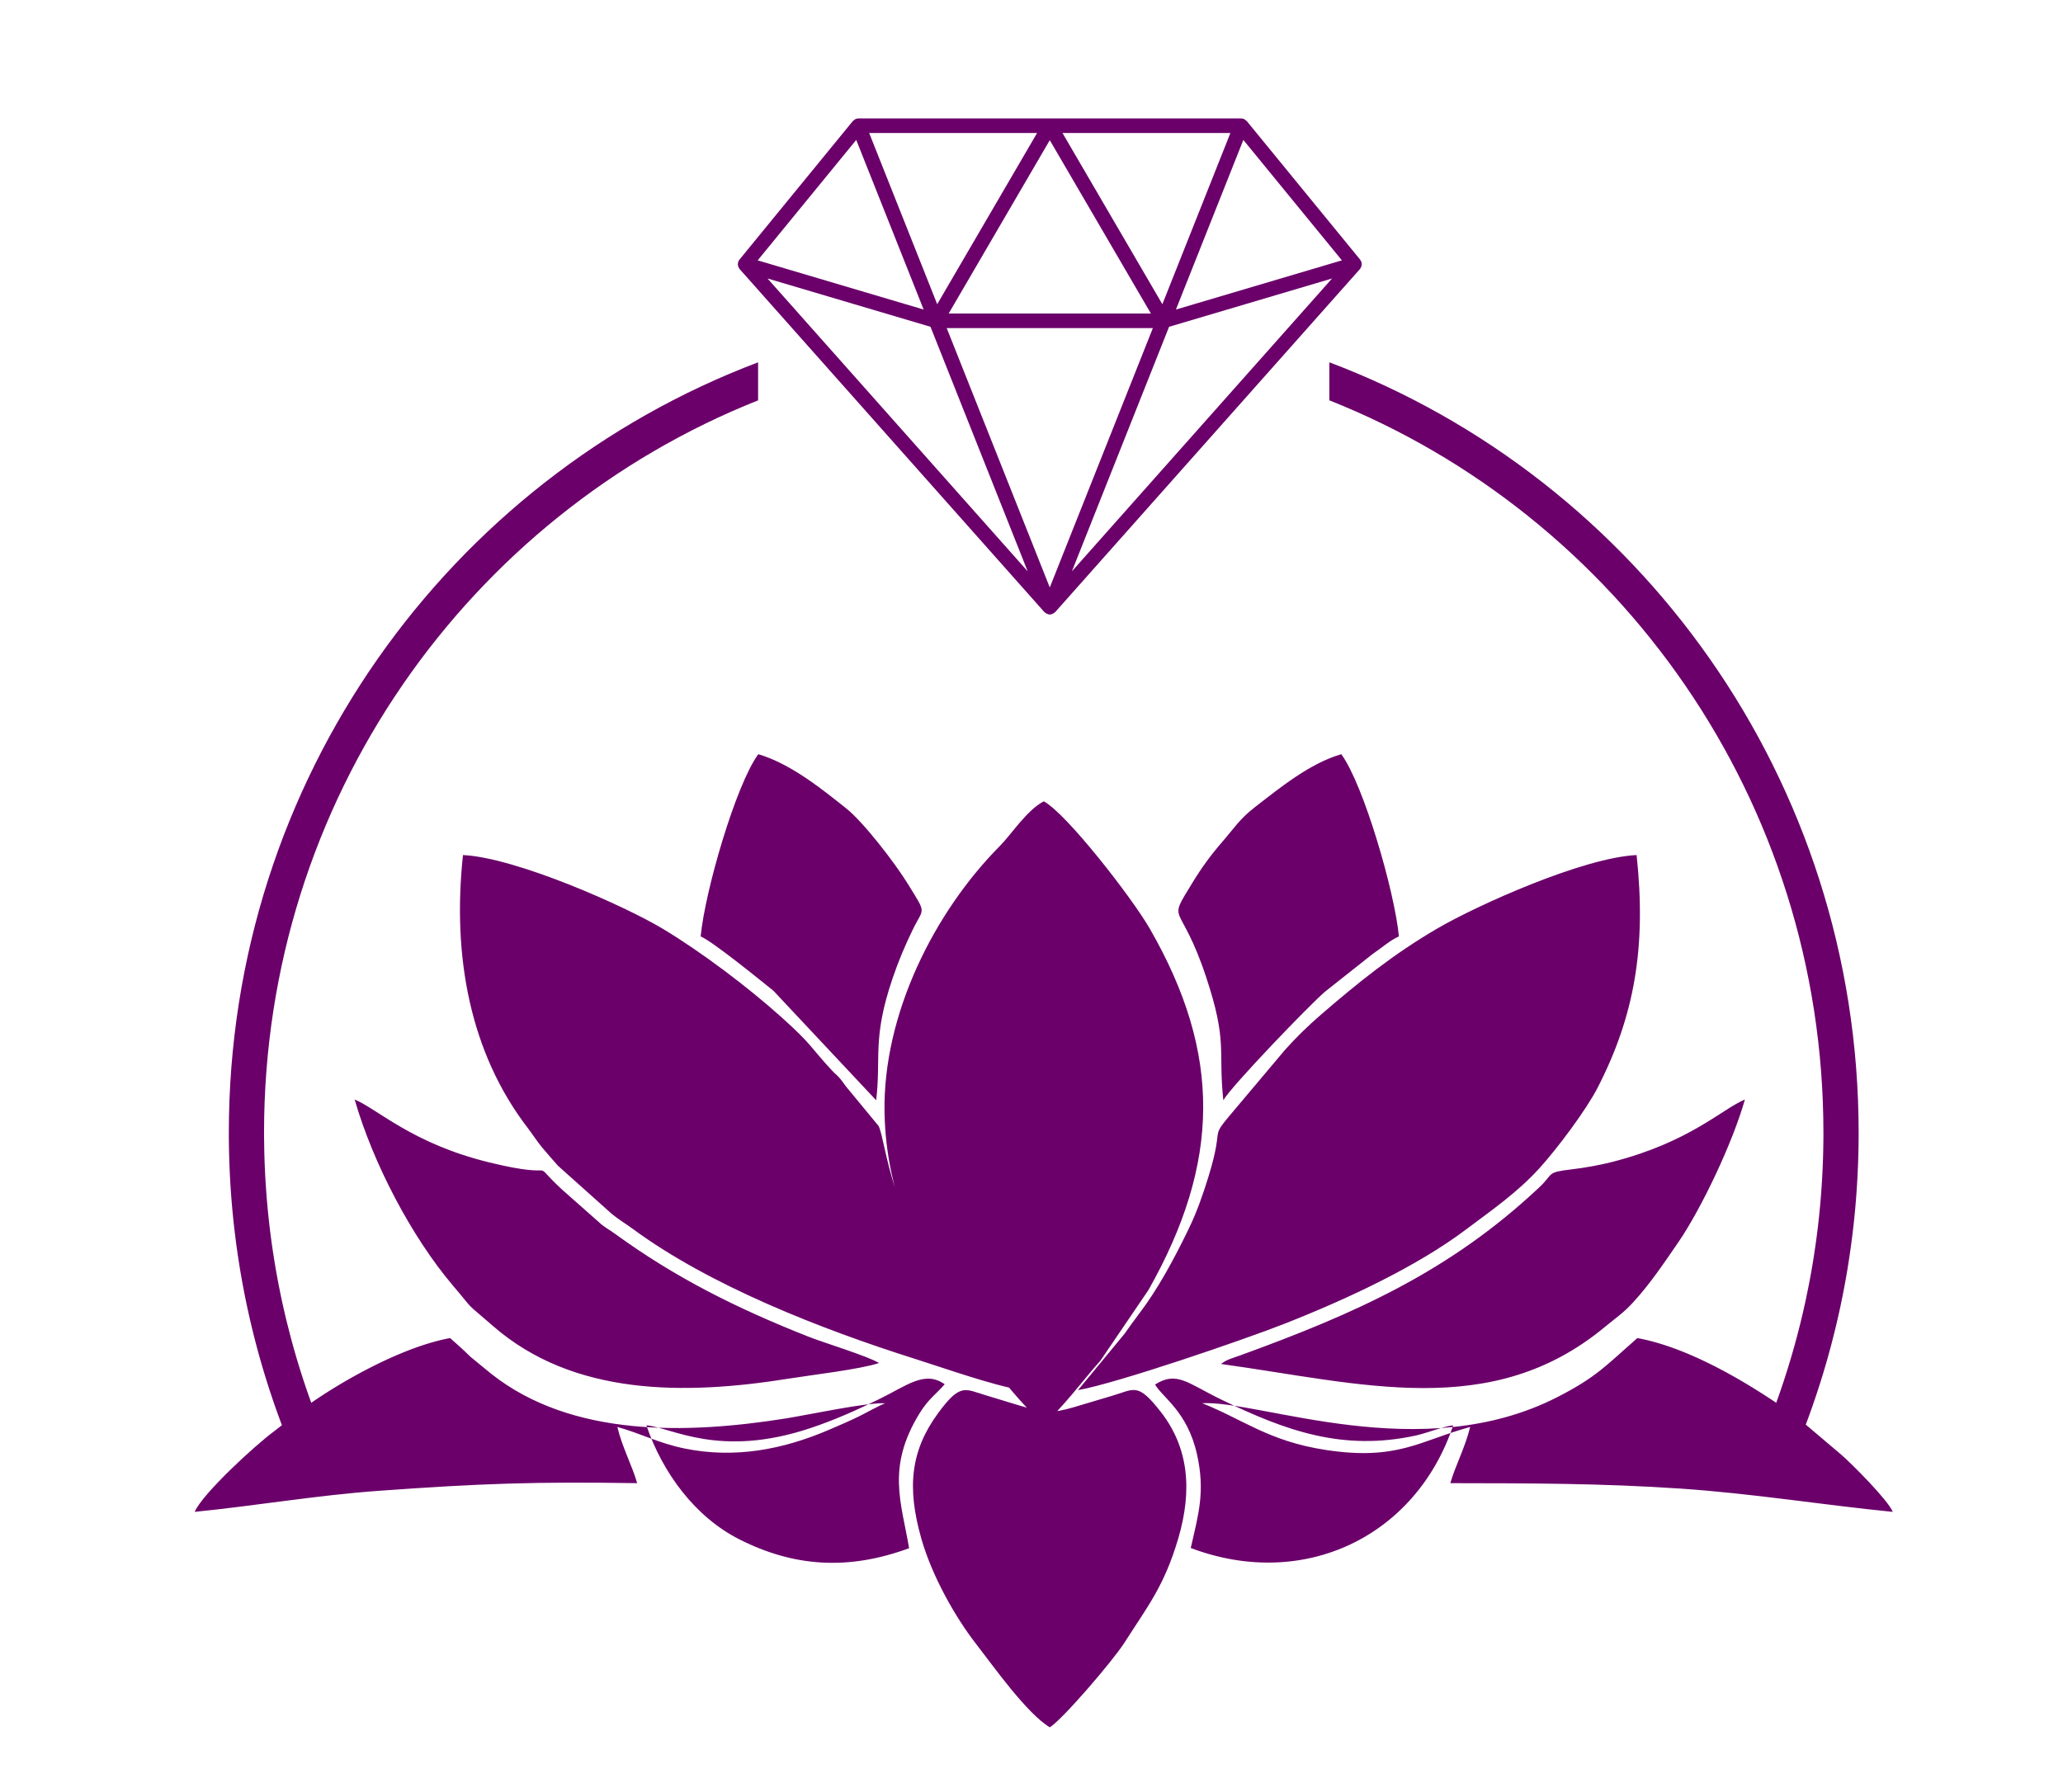 <svg xmlns:xlink="http://www.w3.org/1999/xlink" viewBox="4032 3722.827 4008 3482.645" style="max-height: 500px" version="1.1" xml:space="preserve" xmlns="http://www.w3.org/2000/svg" width="4008" height="3482.645">
 <defs>
  <style type="text/css">
   
    .fil0 {fill:#6B006A}
   
  </style>
 </defs>
 <g id="Layer_x0020_1">
  <path d="M6059.81 6489.09c34.16,-26.57 79.17,-88.19 109.84,-121.95l93.66 -137.75c139.54,-247.09 143.06,-458.21 2.18,-702.55 -34.53,-59.88 -161.91,-223.86 -205.68,-246.88 -33.32,17.52 -62.6,63.92 -85.01,86.47 -127.05,127.89 -228.17,327.33 -224.31,519.12 3.32,164.91 70.31,294.88 151.24,414.06 34.35,50.58 113.35,154.68 158.08,189.48zm1565.48 -325.82c-0.86,5.8 -1.75,11.59 -2.68,17.37l-1.46 8.94 -0.22 1.35 -1.28 7.58 -0.22 1.24 -1.15 6.58 -0.33 1.84c-1.01,5.69 -2.05,11.36 -3.12,17.03l-1.71 8.86 -0.01 0.09 -1.74 8.75c-1.15,5.7 -2.31,11.39 -3.52,17.07l-0.32 1.49 -1.69 7.82 -0.01 0.04 -1.68 7.62 -0.26 1.16 -1.99 8.75c-3.35,14.57 -6.91,29.07 -10.66,43.49l-2.28 8.64c-1.46,5.5 -2.95,10.99 -4.47,16.47l-0.46 1.65 -1.93 6.88 -0.23 0.81 -1.96 6.85 -0.5 1.71c-1.58,5.44 -3.18,10.88 -4.82,16.29l-0.23 0.78 -0.59 1.96 -2.01 6.54 -2.4 7.72 -0.55 1.75c-5.23,16.6 -10.71,33.07 -16.46,49.43l-0.05 0.14c-1.94,5.54 -3.93,11.06 -5.93,16.57l-3.04 8.3 -0.49 1.33 -2.6 6.94 67.92 57.54c20.7,17.69 91.11,88.24 101.19,111.98 -137.99,-13.63 -271.18,-35.64 -412.44,-45.2 -153.23,-10.36 -293.97,-10.36 -447.2,-10.57 9.29,-33.12 28.99,-69.42 38.47,-109.18 -97.5,26.57 -140.95,66.01 -280.74,44.61 -110.63,-16.93 -159.91,-59.07 -239.92,-90.8 112.77,-6.02 425.41,124 690.71,-12.14 76.25,-39.13 94.05,-61.23 154.88,-114.42l5.15 0.99 3.52 0.72 1.65 0.35 2.7 0.59 2.48 0.56 1.89 0.44 3.31 0.79 1.06 0.26 4.16 1.05 0.23 0.06 4.39 1.16 0.61 0.16 3.79 1.05 1.44 0.41 2.97 0.86 2.28 0.67 0.74 0.22 4.52 1.38 4.67 1.48 0.59 0.19 0.46 0.15 4.43 1.45 0.39 0.13 4.05 1.38 1.22 0.42 3.21 1.13 2.07 0.74 0.23 0.08c3.44,1.23 6.89,2.51 10.33,3.82l0.69 0.26 4.44 1.72 0.15 0.06 4.28 1.69 1 0.4 0.65 0.27 4.61 1.88 0.01 0 2.6 1.08 2.67 1.12 0.15 0.06 5.12 2.19 0.91 0.39 4.34 1.91 0.08 0.03 5.17 2.31 3.64 1.65 1.6 0.74c3.43,1.57 6.84,3.18 10.24,4.81l0.2 0.09 1.13 0.54 4.07 1.97 0.29 0.14 4.36 2.14 0.53 0.26 3.82 1.9 1.35 0.68 2.98 1.51 2.16 1.11 5.13 2.65 1.33 0.69 3.78 1.98 0.51 0.27 4.28 2.27 0.3 0.16 3.95 2.13 1.11 0.6 3.13 1.71 1.9 1.05 2.32 1.28 2.7 1.49 1.51 0.85 3.47 1.95 0.71 0.4 4.16 2.36 0.08 0.05 4.06 2.33 0.87 0.5 3.25 1.89 1.64 0.96 2.46 1.44 2.4 1.41 1.67 1 3.15 1.87 0.9 0.54 3.89 2.34 0.13 0.08 3.99 2.43 0.63 0.38 3.34 2.05 1.38 0.84 2.56 1.59 2.11 1.3 1.81 1.13 2.82 1.77 1.06 0.67 3.53 2.23 0.32 0.2 3.82 2.44 3.79 2.43 1.12 0.71 2.64 1.71 1.81 1.18 1.91 1.25 2.5 1.63 1.19 0.78 3.17 2.09 0.49 0.32 3.62 2.41 0.2 0.13 3.38 2.26 5.48 -15.38 2.68 -7.72c19.48,-56.6 35.77,-114.7 48.63,-174.1l0.1 -0.49c2.31,-10.69 4.51,-21.42 6.6,-32.2l0.06 -0.29 1.53 -8.03 1.46 -7.82 0.06 -0.37 1.48 -8.22 0.4 -2.26 1.03 -5.96 0.84 -4.93 0.55 -3.32 1.24 -7.59 0.1 -0.67 1.3 -8.27c1.28,-8.28 2.49,-16.58 3.64,-24.91l1.13 -8.33 0.23 -1.72 0.85 -6.62 0.17 -1.36 0.68 -5.44 0.19 -1.56 0.85 -7.13 0.14 -1.25 0.94 -8.38 0.62 -5.72 0.29 -2.68 0.43 -4.16 0.42 -4.26 0.67 -6.88 0.14 -1.55 0.77 -8.44 0.55 -6.48 0.17 -1.97 0.32 -3.9 0.12 -1.57 0.59 -7.74 0.14 -1.89 0.13 -1.85 0.59 -8.49 0.06 -0.88 0.12 -1.96 0.54 -8.82 0.07 -1.19 0.4 -7.22 0.28 -5.49 0.4 -8.54 0.03 -0.59 0.32 -7.97 0.13 -3.35 0.18 -5.22 0.19 -6.11 0.07 -2.47 0.21 -8.59 0.01 -0.29 0.03 -1.95c0.13,-6.66 0.23,-13.34 0.29,-20.04l0.01 -1.34 0.04 -10.86c0,-646.73 -397.78,-1199.67 -959.85,-1423.15l0 -73.88c600.63,226.95 1028.26,811.54 1028.26,1497.03l-0.03 9.36 -0.01 2 -0.07 7.34 -0.05 4.01 -0.08 5.32 -0.11 6.01 -0.03 1.11c-0.15,6.94 -0.33,13.88 -0.57,20.8l-0.03 0.68 -0.32 8.6 -0.11 2.67 -0.05 1.04 -0.39 8.75 -0.06 1.45 -0.23 4.61 -0.35 6.62 -0.15 2.61 -0.51 8.6 -0.04 0.63 -0.61 9.21 -0.09 1.34 -0.56 7.85 -0.25 3.32 -0.46 5.86 -0.09 1.04 -0.52 6.42 -0.14 1.71 -0.64 7.23 -0.17 1.92 -0.86 9.13 0 0.05 -0.91 9.07 -0.21 2 -0.75 7.11 -0.43 3.95 -0.58 5.14 -0.23 1.99 -0.84 7.09 -0.95 7.82 -0.16 1.24 -1.16 9.04 -0.09 0.7 -1.12 8.33 -0.36 2.64 -0.9 6.37 -0.66 4.56 -0.66 4.43 -0.09 0.58zm-3080.2 -227.15c0.05,6.69 0.16,13.37 0.29,20.04l0.03 1.95 0.01 0.29 0.21 8.59 0.07 2.47 0.19 6.11 0.18 5.22 0.13 3.35 0.32 7.97 0.03 0.58 0.4 8.54 0.29 5.65 0.15 2.88 0.28 4.91 0.04 0.62 0.51 8.37 0.14 2.26 0.06 0.87c0.44,6.61 0.92,13.21 1.44,19.8l0.13 1.75 0.32 3.89 0.13 1.57 0.59 6.88 0.76 8.44 0.15 1.56 0.94 9.63 0.15 1.51 0.43 4.14 0.74 6.97 0.16 1.43 0.95 8.39 0.14 1.26 0.85 7.11 0.48 3.96 0.22 1.75 1.19 9.29 0.22 1.71 1.13 8.33 0.13 0.97 1.04 7.34 0.08 0.52 0.87 5.98 0.26 1.81 0.95 6.3 0.31 1.98 1.3 8.28 0.11 0.68 0.04 0.27 1.65 10.02 0.25 1.47 1.7 9.9 0.03 0.21 1.86 10.39 0.07 0.39 1.45 7.81 0.57 3.03 0.99 5.15 0.35 1.75 1.26 6.41 1.64 8.16 0.02 0.11 1.67 8.02 0.58 2.73 1.16 5.39 1.16 5.33 0.61 2.77 1.78 7.93 0.04 0.16 1.86 8.07 0.57 2.43 1.34 5.62 0.15 0.63 1.64 6.79 0.49 1.98c2.52,10.25 5.14,20.45 7.86,30.62l1.95 7.25 0.2 0.71 2.2 7.93 1.81 6.44 0.64 2.23 2.06 7.15 2.02 6.92 0.29 0.97 2.36 7.86 0.47 1.57 1.93 6.28 0.31 1 1.86 5.96 0.27 0.87 2.08 6.58 0.4 1.23 2.52 7.79 5.12 15.42 0.04 0.11 2.13 6.26 0.51 1.48 2.68 7.72 0.35 1.01 2.37 6.69 1.24 3.48 1.52 4.2 3.03 -2.1 0.15 -0.1 3.24 -2.21 0.08 -0.06 3.22 -2.18 0.31 -0.21 3.06 -2.05 0.54 -0.36 2.88 -1.91 0.8 -0.53 2.69 -1.76 1.04 -0.69 2.5 -1.62 1.31 -0.85 2.28 -1.47 1.58 -1.01 2.07 -1.32 1.86 -1.17 1.84 -1.17 2.14 -1.34 1.62 -1.01 2.42 -1.51 1.38 -0.85 2.72 -1.67 1.13 -0.69 3.02 -1.84 0.87 -0.53 3.33 -2.01 0.61 -0.36 3.64 -2.17 0.34 -0.21 3.96 -2.33 0.07 -0.04 4.06 -2.38 0.21 -0.12 3.9 -2.25 0.49 -0.28 3.65 -2.09 0.78 -0.45 3.39 -1.91 1.08 -0.61 3.13 -1.75 1.38 -0.77 2.86 -1.58 1.68 -0.92 2.6 -1.42 1.98 -1.08 2.32 -1.25 2.29 -1.23 2.04 -1.09 2.61 -1.38 1.74 -0.92 0.67 -0.35 3.72 -1.94 3.24 -1.68 1.16 -0.6 1.09 -0.55 3.34 -1.7 3.88 -1.96 0.56 -0.28 4.21 -2.09 0.26 -0.13 4.48 -2.19 0.05 -0.02 4.45 -2.15 0.36 -0.17 4.16 -1.98 0.66 -0.31 3.86 -1.81 0.98 -0.45 3.56 -1.64 1.29 -0.59 0.44 -0.2 4.43 -2 2.94 -1.31 1.93 -0.85 2.63 -1.15 2.24 -0.97 2.33 -1 2.56 -1.09 2.01 -0.84 2.87 -1.2 1.7 -0.7 3.19 -1.3 1.38 -0.56 3.5 -1.4 1.08 -0.42 3.81 -1.49 0.76 -0.3 4.12 -1.57 0.44 -0.17 4.43 -1.64 0.13 -0.05 4.55 -1.66 0.19 -0.06 4.36 -1.54 0.49 -0.17 4.04 -1.39 0.8 -0.27 3.73 -1.24 1.11 -0.37 1.42 -0.45 3.35 -1.08 0.04 -0.01 3.08 -0.96 1.72 -0.53 2.76 -0.83 0.56 -0.16 3.4 -1 0.5 -0.14 2.32 -0.66 2.13 -0.59 2.6 -0.71 1.82 -0.48 2.89 -0.75 1.51 -0.38 3.18 -0.78 1.19 -0.29 3.46 -0.81 0.89 -0.2 3.74 -0.82 0.59 -0.13 4 -0.82 0.29 -0.06 4.27 -0.82c13.95,12.37 26.24,23.14 39.08,35.96l40.77 33.5c157.29,124.2 381.6,116.95 571.98,86.81 41.28,-6.54 160.55,-32.05 193.49,-29.46 -9.51,3.03 -39.38,19.78 -52.41,26.09 -19.31,9.35 -37.54,17.13 -57.18,25.54 -89.1,38.16 -182.28,56.09 -279.93,36.23 -50.88,-10.34 -85.42,-29.43 -130.87,-41.91 9.45,39.74 29.24,76.08 38.46,109.19 -197,-2.97 -298.7,0.23 -501.91,14.87 -121.47,8.76 -238.64,29.03 -357.74,40.91 14.8,-34.71 116.24,-128.58 155.31,-157.34l14.21 -11.09 -3.01 -8.04 -0.09 -0.25 -3.06 -8.31 -0.55 -1.51 -2.46 -6.82 -1.18 -3.29 -1.79 -5.06 -0.66 -1.9 -1.94 -5.56 -0.32 -0.91 -2.36 -6.87 -0.52 -1.53 -2.83 -8.42 -0.09 -0.25 -2.7 -8.18 -0.67 -2.05 -2.07 -6.41 -1.23 -3.85 -0.37 -1.18 -2.32 -7.37 -0.55 -1.74 -0.88 -2.84 -2.29 -7.48 -0.31 -1.04 -2.56 -8.54 -0.24 -0.78 -2.28 -7.78 -0.75 -2.6 -0.19 -0.66 -2.35 -8.25 -0.43 -1.49 -1.17 -4.18 -1.73 -6.26 -0.64 -2.35 -2.19 -8.12 -0.14 -0.52 -2.28 -8.66 -1.52 -5.89 -0.72 -2.79 -0.8 -3.16 -0.33 -1.33 -1.78 -7.15 -0.52 -2.07 -0.9 -3.7 -1.65 -6.88 -0.44 -1.85 -2.05 -8.75 -1.99 -8.77 -0.42 -1.87 -0.26 -1.2 -1.93 -8.75 -0.16 -0.71 -1.09 -5.07 -0.43 -2.05 -1.36 -6.5 -0.06 -0.27 -1.54 -7.51 -0.27 -1.34 -1.76 -8.86 -0.1 -0.53 -1.61 -8.34 -0.46 -2.43 -1.2 -6.47 -0.79 -4.32 -0.82 -4.59 -0.35 -2 -1.15 -6.59 -0.06 -0.34 -1.38 -8.14 -0.14 -0.81 -1.46 -8.96 -0.18 -1.09 -1.24 -7.89 -0.46 -3 -0.17 -1.13 -1.28 -8.59 -0.18 -1.2 -0.59 -4.09 -0.97 -6.84 -0.3 -2.19 -1.18 -8.78 -0.04 -0.27 -1.16 -9.06 -0.21 -1.65 -0.91 -7.43 -0.13 -1.12 -0.9 -7.73 -0.06 -0.49 -0.84 -7.54 -0.15 -1.32 -0.79 -7.47 -0.17 -1.66 -0.92 -9.14 -0.03 -0.27 -0.83 -8.88 -0.2 -2.22 -0.61 -6.95 -0.07 -0.84 -0.6 -7.22 -0.09 -1.12 -0.48 -6.13 -0.23 -3.07 -0.58 -8.1 -0.08 -1.12 -0.61 -9.22 -0.05 -0.84 -0.5 -8.41 -0.16 -2.8 -0.34 -6.45 -0.24 -4.78 -0.09 -1.96c-0.32,-6.73 -0.6,-13.48 -0.83,-20.23l-0.01 -0.32 -0.02 -0.56 -0.29 -9.32 -0.04 -1.41 -0.2 -7.91 -0.02 -0.9 -0.11 -5.58 -0.11 -6.43 -0.03 -1.81 -0.05 -3.97 -0.07 -7.38 -0.01 -1.98 -0.03 -9.38c0,-685.49 427.63,-1270.08 1028.26,-1497.03l0 73.88c-562.07,223.48 -959.85,776.42 -959.85,1423.15l0.04 10.86 0.01 1.34zm3080.2 227.15c-0.87,5.8 -1.75,11.59 -2.68,17.37zm-4.66 27.53c-1.01,5.68 -2.05,11.37 -3.12,17.03zm-62.53 232.76c-1.94,5.54 -3.93,11.06 -5.93,16.57zm-1431.79 0.54c75.96,-13.48 322.64,-98.05 401.57,-129.14 124.26,-48.96 257.31,-111.74 351.05,-182.13 51.65,-38.78 100.75,-72.47 144.24,-120.38 34.12,-37.58 90.47,-112.71 112.73,-156.1 71.59,-139.5 94.89,-273.03 75.7,-452.01 -105.12,5.13 -310.66,98.17 -385.81,141.9 -87.04,50.66 -154.69,105.47 -228.14,168.84 -24.06,20.76 -47.57,43.76 -68.83,67.43l-90.76 107.81c-63.55,75.32 -23.34,25.89 -58.55,139.92 -10.68,34.59 -22.61,68.3 -37.4,98.97 -29.52,61.18 -61.51,119.99 -97.5,166.99 -9.75,12.74 -17.22,23.44 -27.83,38.34l-90.47 109.56zm-109.56 0l-116.53 -145.54c-141.6,-188.99 -146.15,-337.35 -161.28,-367.75l-59.77 -72.45c-6.57,-7.48 -8.4,-11.54 -14.43,-18.9 -6.26,-7.64 -9.52,-9.12 -16.35,-16.48 -41.95,-45.1 -37.23,-48.94 -98.63,-103.98 -65.99,-59.16 -156,-126.85 -229.82,-171.25 -73.17,-44.01 -284.85,-138.36 -388.45,-143.4 -21.29,197.55 14.09,384.74 125.66,530.11 8.84,11.52 18.58,26.67 28.14,38.16 10.99,13.2 20.35,23.6 30.73,35.45l104.7 93.66c14.68,12 26.09,18.3 41.08,29.32 148.96,109.56 363.78,194.13 549.16,252.72 58.01,18.34 148.41,50.65 205.79,60.33zm54.79 655.2c23.96,-14.51 122.24,-128.71 145.5,-165.2 45.1,-70.77 76.93,-109.5 104.13,-202.01 28.06,-95.39 19.34,-177.41 -34.04,-245.77 -45.24,-57.95 -50.93,-43.9 -94.44,-31.28 -139.45,40.44 -101.65,41.99 -245.53,-0.97 -40.69,-12.15 -49.52,-24.1 -92.74,34.92 -53.01,72.4 -60.98,143.62 -32.48,243.51 21.18,74.25 66.7,153.63 105.8,204 34.77,44.79 98.82,135.56 143.8,162.8zm-331.71 -707.9c-21.88,-13.47 -106.54,-39.09 -137.5,-51.33 -139.43,-55.11 -258.56,-114.73 -375,-199.44 -11.62,-8.46 -17.73,-11.15 -26.91,-18.65l-76.76 -67.88c-69.99,-65.22 9.06,-15.78 -141.54,-52.63 -149.3,-36.53 -216.42,-103.54 -261.09,-122.14 35.34,123.01 110.23,266.53 190.93,361.56 46.81,55.13 18.02,26.49 78.32,78.96 155.54,135.38 371.64,134.35 573.91,101.89 45.31,-7.27 138.8,-18.07 175.64,-30.34zm664.49 1.89c273.07,37.73 525.14,111.02 745.68,-72.04 22.06,-18.32 35.5,-26.58 55.25,-48.17 33.12,-36.21 59.54,-75.89 86.99,-115.76 44.62,-64.8 105.99,-193.69 129.76,-277.96 -44.93,18.83 -107.44,82.91 -257.73,121.29 -24.43,6.23 -53.42,11.47 -80.02,14.58 -48.64,5.69 -33.52,8.2 -61.16,34.24 -174.37,164.36 -358.71,246.04 -582.08,327.28 -13.7,4.98 -25.95,7.76 -36.69,16.54zm-1011.06 -830.89c24.31,10.59 113.18,83.01 141.4,105.66l199.56 212.78c9.94,-83.79 -8.06,-119 31.81,-236.67 11.7,-34.5 23.82,-62.91 38.73,-93.77 22.04,-45.65 28.43,-29.14 -8.9,-89.91 -24.14,-39.29 -85.98,-120.25 -120.92,-147.75 -40.71,-32.06 -104.68,-85.33 -169.72,-104.39 -43.84,59.79 -103.67,266.62 -111.96,354.05zm1015.4 318.44c14.43,-26.11 165.51,-183.38 197.48,-210.94l92.37 -73.11c16.02,-10.78 34.45,-27.1 51.31,-34.36 -8.2,-86.36 -68.28,-294.51 -111.96,-354.08 -61.2,17.93 -117.3,63.82 -167.37,102.57 -30.47,23.58 -39.77,40.08 -64.17,68.15 -21.84,25.12 -40.26,50.5 -57.54,78.87 -50.9,83.59 -24.17,30.72 26.51,183.51 42.16,127.09 23.06,140.41 33.37,239.39zm446.6 631.71c-17.46,1.47 -51.65,15.18 -72.83,19.78 -141.99,30.84 -252.56,-9.33 -376.91,-69.52 -67.31,-32.58 -86.82,-56.36 -129.46,-29.67 14.51,25.44 62.76,52.21 81.4,135.38 16.37,72.98 2.87,116.62 -12.05,182.34 220.08,83.14 437.58,-22.68 509.85,-238.31zm-1057.05 238.71c-14.99,-88.94 -44.2,-156.67 19.96,-261.56 17.33,-28.31 31.44,-36.69 49.24,-57.05 -39.3,-27.51 -73.07,2.61 -129.86,30.15 -41.66,20.2 -83.44,39.18 -130.95,55.04 -177.09,59.14 -269.12,-1.07 -318.82,-5.34 31.44,92.43 94.84,178.25 181.01,221.72 105.74,53.35 211,60.63 329.42,17.04zm248.66 -2750l-194.05 332.7 -132.19 -332.7 326.24 0zm-3103.02 3973.61l-86.35 -0.99 -16.87 0c-26.47,0 -57.24,0.33 -92.31,0.99l0 -0.99c17.21,-2.65 30.6,-11.41 40.2,-26.3 9.59,-14.89 14.39,-35.57 14.39,-62.03l-0.99 -180.64c0,-13.9 -1.66,-23.16 -4.96,-27.79 -3.31,-4.63 -10.92,-6.95 -22.83,-6.95l-342.42 0c-14.55,0 -23.49,1.82 -26.8,5.46 -3.3,3.64 -4.96,12.74 -4.96,27.29l0.99 182.63c0,26.46 4.8,47.14 14.4,62.03 9.59,14.89 22.99,23.65 40.19,26.3l0 0.99 -86.35 -0.99 -16.87 0c-26.47,0 -57.23,0.33 -92.3,0.99l0 -0.99c17.2,-2.65 30.6,-11.41 40.19,-26.3 9.6,-14.89 14.4,-35.57 14.4,-62.03l0 -449.61 -1 0 0 -0.99c0,-26.47 -4.79,-47.15 -14.39,-62.04 -9.59,-14.88 -22.99,-23.65 -40.19,-26.3l0 -0.99 197.51 0 0 0.99c-17.21,2.65 -30.61,12.41 -40.2,29.28 -9.6,16.87 -15.05,45.16 -16.38,84.86l0 126.05c0,22.5 10.92,33.75 32.75,33.75l337.46 0c13.23,0 21.5,-1.33 24.81,-3.97 4.63,-4.64 6.95,-15.22 6.95,-31.76l0.99 -149.87 -0.99 0 0 -1c0,-26.46 -4.8,-47.14 -14.39,-62.03 -9.6,-14.89 -23,-23.65 -40.2,-26.3l0 -0.99 197.51 0 0 0.99c-17.2,2.65 -30.6,12.41 -40.2,29.28 -9.59,16.87 -15.05,45.16 -16.37,84.86l0 284.85 0.99 140.94c0,26.46 4.8,47.14 14.39,62.03 9.59,14.89 22.99,23.65 40.2,26.3l0 0.99zm237.21 -540.92c-9.93,1.33 -18.2,4.64 -24.82,9.93 -6.61,5.29 -12.57,12.24 -17.86,20.84l0 284.85c0,10.59 2.64,19.52 7.94,26.8 8.6,11.25 19.85,18.86 33.74,22.83l1 0.99c-1.33,1.32 -5.96,1.98 -13.9,1.98 -48.96,-1.98 -86.68,-1.98 -113.14,0 -5.96,0 -9.93,-0.99 -11.92,-2.97 13.24,-0.66 24.16,-5.13 32.76,-13.4 8.6,-8.27 13.56,-18.03 14.89,-29.28l0 -274.93c0,-6.61 -1.66,-13.23 -4.97,-19.85 -3.31,-7.27 -7.44,-13.73 -12.4,-19.35 -4.97,-5.62 -10.43,-8.44 -16.38,-8.44 1.99,-0.66 23.16,-0.99 63.52,-0.99 40.36,0 60.87,0.33 61.54,0.99zm54.58 366.24c17.21,-3.31 27.13,-16.54 29.78,-39.7l0 -2.98c0.66,-0.66 0.99,-3.31 0.99,-7.94l0 -260.04c0,-29.77 -10.59,-46.64 -31.76,-50.61l141.93 -1.99c30.44,0.66 55.25,7.28 74.44,19.85 22.5,14.56 33.74,36.06 33.74,64.51 0,37.72 -23.82,69.81 -71.46,96.28 -5.29,1.32 -8.6,2.98 -9.92,4.96 73.44,107.19 144.57,165.42 213.39,174.68l19.85 2.98 -91.31 0.99c-37.06,0 -69.48,-16.21 -97.27,-48.63 -39.7,-50.29 -71.79,-90.32 -96.27,-120.09 -16.54,0 -29.12,0.99 -37.72,2.97l0.99 114.14c0,29.78 10.59,46.65 31.76,50.62l-111.16 0zm192.55 -274.93c0,-24.48 -6.29,-42.01 -18.86,-52.6 -13.23,-11.25 -33.08,-16.87 -59.55,-16.87 -21.83,0 -33.08,3.31 -33.74,9.92l0 5.96 -1.99 137.96 22.83 0c31.76,0 54.92,-8.11 69.48,-24.32 14.55,-16.21 21.83,-36.23 21.83,-60.05zm343.41 96.28l0 125.05c0,10.59 2.64,19.52 7.94,26.8 8.6,11.91 19.85,19.19 33.74,21.84l1 0.99c-1.33,2.65 -5.96,3.31 -13.9,1.98 -48.96,-0.66 -86.68,-0.66 -113.15,0 -5.95,1.33 -9.92,0.34 -11.91,-2.97 13.24,-0.66 24.16,-5.13 32.76,-13.4 8.6,-8.27 13.56,-17.7 14.89,-28.29 -1.33,-186.59 -3.31,-282.86 -5.96,-288.82 -3.31,-7.28 -7.44,-13.73 -12.41,-19.35 -4.96,-5.63 -10.42,-8.44 -16.37,-8.44 1.98,-0.66 23.16,-0.99 63.52,-0.99 40.36,0 60.87,0.33 61.53,0.99 -9.92,1.32 -18.19,4.63 -24.81,9.93 -6.62,5.29 -12.57,12.24 -17.86,20.84l0.99 135.97c25.8,-21.83 50.78,-42.84 74.93,-63.02 24.15,-20.18 47.48,-39.87 69.97,-59.06 8.61,-7.94 14.07,-14.39 16.38,-19.35 2.32,-4.96 2.48,-9.26 0.5,-12.9 -1.99,-3.64 -5.96,-6.62 -11.91,-8.94 -5.96,-2.31 -12.91,-4.46 -20.85,-6.45l27.79 1.99 88.34 -1.99 -64.52 47.64 1 0c-3.31,2.65 -7.61,5.96 -12.91,9.93 -5.29,3.97 -11.57,8.6 -18.85,13.89 -13.24,11.25 -50.95,43.01 -113.15,95.29 13.9,13.23 32.92,32.75 57.07,58.55 24.15,25.81 53.43,57.9 87.84,96.28 9.92,13.23 20.51,23.32 31.76,30.27 11.25,6.95 21.5,11.08 30.77,12.4l-82.38 -0.99 -161.78 -175.67zm354.32 178.65l-68.48 0 0 -0.99c8.6,-1.33 15.38,-5.46 20.35,-12.41 4.96,-6.95 10.09,-14.06 15.38,-21.34 5.96,-7.28 18.86,-32.42 38.71,-75.43 10.59,-22.5 19.68,-42.18 27.29,-59.05 7.61,-16.88 14.06,-31.6 19.36,-44.17 27.79,-67.49 51.61,-128.03 71.46,-181.63 25.14,60.21 50.12,118.94 74.93,176.17 24.81,57.24 49.79,113.31 74.94,168.23 5.95,15.22 13.23,26.97 21.83,35.24 8.6,8.27 17.87,13.06 27.79,14.39l0 1.98 -87.34 0c-8.6,-21.17 -16.04,-40.03 -22.33,-56.57 -6.29,-16.54 -11.75,-30.77 -16.38,-42.68l-161.78 0 -35.73 98.26zm186.6 -124.06c-0.67,-1.33 -6.79,-16.05 -18.37,-44.17 -11.58,-28.12 -28.94,-69.97 -52.1,-125.55l-71.46 173.69 143.91 0 -1.98 -3.97zm401.96 124.06c-13.89,-21.84 -64.51,-100.24 -151.85,-235.23l0.99 142.93 0 42.67c0,30.44 9.92,47.31 29.78,50.62l-94.29 0 0 -0.99c21.17,-3.31 31.76,-19.85 31.76,-49.63l0 -49.62 1.98 -208.43c0,-12.57 0,-23.32 0,-32.25 0,-8.94 -0.33,-16.38 -0.99,-22.34l0.99 0 197.51 283.86c12.57,-17.2 35.57,-49.29 68.98,-96.27 33.41,-46.98 77.91,-108.52 133.49,-184.61l0 308.67c0,29.78 10.26,46.32 30.77,49.63l0 0.99 -48.63 -0.99 -9.93 0c-7.28,0 -15.38,0 -24.31,0 -8.94,0 -18.37,0.33 -28.29,0.99 21.17,-3.97 31.76,-20.84 31.76,-50.62l-2.98 -192.54 -166.74 243.16zm367.23 0l-68.48 0 0 -0.99c8.6,-1.33 15.38,-5.46 20.34,-12.41 4.97,-6.95 10.09,-14.06 15.39,-21.34 5.95,-7.28 18.85,-32.42 38.7,-75.43 10.59,-22.5 19.69,-42.18 27.3,-59.05 7.61,-16.88 14.06,-31.6 19.35,-44.17 27.79,-67.49 51.61,-128.03 71.46,-181.63 25.15,60.21 50.12,118.94 74.94,176.17 24.81,57.24 49.79,113.31 74.93,168.23 5.96,15.22 13.23,26.97 21.84,35.24 8.6,8.27 17.86,13.06 27.79,14.39l0 1.98 -87.34 0c-8.61,-21.17 -16.05,-40.03 -22.34,-56.57 -6.28,-16.54 -11.74,-30.77 -16.37,-42.68l-161.78 0 -35.73 98.26zm186.59 -124.06c-0.66,-1.33 -6.78,-16.05 -18.36,-44.17 -11.58,-28.12 -28.95,-69.97 -52.11,-125.55l-71.46 173.69 143.92 0 -1.99 -3.97zm262.02 62.52c0,17.21 9.93,27.79 29.78,31.76 3.31,0.67 20.51,1 51.61,1 12.57,0 24.48,-1 35.73,-2.98 23.16,-6.62 40.03,-13.73 50.62,-21.34 10.58,-7.61 17.53,-16.38 20.84,-26.3l-10.92 73.44 -0.99 2.98 -15.88 0c-29.11,-1.98 -65.84,-2.98 -110.17,-2.98 -16.54,0 -35.56,0 -57.07,0 -21.5,0 -46.15,0.34 -73.94,1 21.17,-3.31 31.76,-20.18 31.76,-50.62l0 -260.04 -0.99 0c0,-30.44 -10.59,-47.31 -31.76,-50.62l0 -0.99 113.14 0 0 0.99c-9.92,1.99 -17.53,7.78 -22.82,17.37 -5.3,9.6 -8.28,25.64 -8.94,48.14l0 239.19zm1164.21 54.59c2.65,1.99 3.97,17.87 3.97,47.64 0,29.78 -1.65,56.91 -4.96,81.39 -0.66,1.98 -1.65,4.3 -2.98,6.95l-4.96 4.96c-9.92,9.26 -28.78,18.86 -56.57,28.78 -46.32,16.54 -103.88,24.81 -172.7,24.81 -96.6,0 -178.98,-31.43 -247.13,-94.28 -69.48,-62.86 -104.88,-141.93 -106.2,-237.21l0 -1c1.32,-94.62 36.72,-173.69 106.2,-237.21 68.15,-62.86 150.53,-94.28 247.13,-94.28 68.82,0 126.38,8.27 172.7,24.81 27.79,9.92 46.65,19.52 56.57,28.78l4.96 4.96c1.33,2.65 2.32,4.97 2.98,6.95 3.31,24.48 4.96,51.61 4.96,81.39 0,29.77 -1.32,45.65 -3.97,47.64l-1.98 0c-1.32,-7.94 -4.63,-17.54 -9.93,-28.79 -5.29,-11.24 -13.39,-22.82 -24.31,-34.73 -10.92,-11.91 -24.65,-23.99 -41.19,-36.23 -16.54,-12.24 -36.72,-23.65 -60.54,-34.24 -26.47,-11.91 -60.88,-17.87 -103.22,-17.87 -71.47,0 -130.02,23.82 -175.68,71.46 -48.96,51.61 -73.44,122.41 -73.44,212.4l0 4.96 0 1 0 4.96c0,89.99 24.48,160.79 73.44,212.4 45.66,47.64 104.21,71.46 175.68,71.46 42.34,0 76.75,-5.96 103.22,-17.87 23.82,-10.59 44,-22 60.54,-34.24 16.54,-12.24 30.27,-24.32 41.19,-36.23 10.92,-11.91 19.02,-23.49 24.31,-34.73 5.3,-11.25 8.61,-20.85 9.93,-28.79l1.98 0zm127.05 6.95c17.2,-3.31 27.12,-16.54 29.77,-39.7l0 -2.98c0.66,-0.66 0.99,-3.31 0.99,-7.94l0 -260.04c0,-29.77 -10.58,-46.64 -31.76,-50.61l141.93 -1.99c30.44,0.66 55.25,7.28 74.44,19.85 22.5,14.56 33.75,36.06 33.75,64.51 0,37.72 -23.82,69.81 -71.46,96.28 -5.3,1.32 -8.61,2.98 -9.93,4.96 73.45,107.19 144.58,165.42 213.39,174.68l19.85 2.98 -91.31 0.99c-37.05,0 -69.48,-16.21 -97.27,-48.63 -39.7,-50.29 -71.79,-90.32 -96.27,-120.09 -16.54,0 -29.11,0.99 -37.72,2.97l1 114.14c0,29.78 10.58,46.65 31.76,50.62l-111.16 0zm192.54 -274.93c0,-24.48 -6.28,-42.01 -18.86,-52.6 -13.23,-11.25 -33.08,-16.87 -59.55,-16.87 -21.83,0 -33.08,3.31 -33.74,9.92l0 5.96 -1.99 137.96 22.83 0c31.76,0 54.92,-8.11 69.48,-24.32 14.55,-16.21 21.83,-36.23 21.83,-60.05zm501.22 277.91c-1.99,0.66 -5.96,0.99 -11.91,0.99 -29.11,-1.99 -65.84,-2.98 -110.17,-2.98 -16.54,0 -35.56,0 -57.07,0 -21.5,0 -46.15,0.33 -73.94,0.99 21.17,-3.3 31.76,-20.18 31.76,-50.61l0 -259.05c0,-30.44 -10.59,-47.31 -31.76,-50.62l0 -0.99 103.22 0c14.56,0 28.29,-0.16 41.19,-0.5 12.9,-0.33 25.31,-0.82 37.22,-1.48l3.97 0c8.6,0 16.71,-0.17 24.31,-0.5 7.61,-0.33 15.06,-0.83 22.34,-1.49 11.91,-0.66 17.86,0.33 17.86,2.98l0 57.56c-1.32,-10.58 -8.1,-18.19 -20.34,-22.82 -12.25,-4.64 -35.9,-8.27 -70.97,-10.92 -7.94,-0.66 -17.37,-0.99 -28.29,-0.99 -10.91,0 -23.32,0 -37.21,0 -5.96,0 -9.93,0.99 -11.92,2.97 -0.66,0.67 -0.99,3.64 -0.99,8.94l0 116.12c0,3.97 2.65,5.96 7.94,5.96 4.63,0 15.72,0 33.25,0 17.54,0 41.85,0.33 72.95,0.99 15.22,0 26.3,-3.48 33.25,-10.42 6.95,-6.95 11.08,-15.06 12.41,-24.32l0.99 0c-0.66,14.56 -0.66,44.99 0,91.31 -3.97,-21.17 -20.84,-31.76 -50.62,-31.76 -11.91,-0.66 -26.63,-1.16 -44.17,-1.49 -17.53,-0.33 -37.88,-0.49 -61.04,-0.49 -3.3,0 -4.96,1.32 -4.96,3.97l0 121.08c0,17.21 9.93,27.79 29.78,31.76 3.31,0.66 20.51,0.99 51.61,0.99 13.89,0 25.8,-1.32 35.73,-3.97 23.16,-5.95 40.03,-12.9 50.62,-20.84 10.58,-7.94 17.53,-16.54 20.84,-25.8l-10.92 72.45 -0.99 3.97 -3.97 -0.99zm137.96 -2.98l-68.49 0 0 -0.99c8.61,-1.33 15.39,-5.46 20.35,-12.41 4.96,-6.95 10.09,-14.06 15.39,-21.34 5.95,-7.28 18.85,-32.42 38.7,-75.43 10.59,-22.5 19.69,-42.18 27.3,-59.05 7.61,-16.88 14.06,-31.6 19.35,-44.17 27.79,-67.49 51.61,-128.03 71.46,-181.63 25.15,60.21 50.12,118.94 74.94,176.17 24.81,57.24 49.79,113.31 74.93,168.23 5.96,15.22 13.23,26.97 21.84,35.24 8.6,8.27 17.86,13.06 27.79,14.39l0 1.98 -87.35 0c-8.6,-21.17 -16.04,-40.03 -22.33,-56.57 -6.28,-16.54 -11.74,-30.77 -16.37,-42.68l-161.78 0 -35.73 98.26zm186.59 -124.06c-0.66,-1.33 -6.78,-16.05 -18.36,-44.17 -11.58,-28.12 -28.95,-69.97 -52.11,-125.55l-71.46 173.69 143.91 0 -1.98 -3.97zm533.97 -241.18c-0.66,17.86 -0.99,34.24 -0.99,49.13 0,14.88 0,28.61 0,41.18l-2.98 0c-17.2,-25.14 -31.43,-42.01 -42.68,-50.61 -14.56,-10.59 -40.03,-15.88 -76.42,-15.88l-20.84 0c-6.62,0.66 -10.59,2.31 -11.91,4.96 -0.67,0.66 -1,2.31 -1,4.96l0 278.9c0,10.58 2.65,19.52 7.94,26.79 8.6,11.25 19.85,18.86 33.75,22.83l0.99 0.99c-1.32,1.33 -5.95,1.99 -13.89,1.99 -48.97,-1.99 -86.68,-1.99 -113.15,0 -5.29,0 -8.93,-0.99 -10.92,-2.98 12.57,-0.66 23.33,-5.13 32.26,-13.4 8.93,-8.27 13.73,-18.03 14.39,-29.28l0 -285.84c0,-3.97 -1.99,-6.95 -5.96,-8.93l-29.77 0c-36.39,0 -61.87,5.29 -76.42,15.88 -11.25,8.6 -25.48,25.47 -42.68,50.62l-2.98 0c0,-12.57 0,-26.3 0,-41.19 0,-14.89 -0.33,-31.27 -0.99,-49.13l155.82 0.99 208.43 -1.98zm173.69 -1c-9.93,1.33 -18.2,4.64 -24.82,9.93 -6.61,5.29 -12.57,12.24 -17.86,20.84l0 284.85c0,10.59 2.65,19.52 7.94,26.8 8.6,11.25 19.85,18.86 33.74,22.83l1 0.99c-1.33,1.32 -5.96,1.98 -13.9,1.98 -48.96,-1.98 -86.68,-1.98 -113.14,0 -5.96,0 -9.93,-0.99 -11.91,-2.97 13.23,-0.66 24.15,-5.13 32.75,-13.4 8.6,-8.27 13.56,-18.03 14.89,-29.28l0 -274.93c0,-6.61 -1.66,-13.23 -4.97,-19.85 -3.3,-7.27 -7.44,-13.73 -12.4,-19.35 -4.96,-5.62 -10.42,-8.44 -16.38,-8.44 1.99,-0.66 23.16,-0.99 63.52,-0.99 40.36,0 60.88,0.33 61.54,0.99zm450.6 194.54c0,54.25 -19.85,99.58 -59.55,135.97 -38.38,36.39 -85.03,54.59 -139.95,54.59 -57.56,0 -104.87,-17.21 -141.93,-51.61 -39.04,-35.07 -58.56,-80.73 -58.56,-136.97 0,-54.26 19.86,-99.91 59.56,-136.97 38.37,-36.39 85.35,-54.58 140.93,-54.58 56.91,0 104.22,17.86 141.93,53.59 38.38,35.73 57.57,81.06 57.57,135.98zm-56.58 9.92c0,-53.59 -14.88,-95.94 -44.66,-127.04 -27.79,-30.44 -64.84,-45.66 -111.16,-45.66 -19.19,0 -36.72,3.81 -52.6,11.42 -15.88,7.61 -29.61,18.03 -41.19,31.26 -11.58,13.24 -20.68,29.45 -27.3,48.64 -6.61,19.18 -9.92,40.03 -9.92,62.52 0,54.92 14.22,97.93 42.68,129.03 27.79,29.77 65.5,44.66 113.14,44.66 38.38,0 69.81,-14.22 94.29,-42.68 24.48,-28.45 36.72,-65.83 36.72,-112.15zm514.12 -205.45c-20.51,3.97 -30.77,20.84 -30.77,50.62l1 201.48c0,21.17 0.16,40.03 0.49,56.57 0.33,16.54 0.83,31.43 1.49,44.66 0,6.62 -1.32,11.25 -3.97,13.9l-5.95 0c-17.21,-17.2 -49.63,-48.47 -97.27,-93.79 -47.64,-45.33 -110.83,-104.71 -189.57,-178.16l-0.99 172.7 0 42.68c0,30.43 10.26,47.31 30.77,50.61l0 1 -94.29 0 0 -1c21.17,-3.3 31.76,-20.18 31.76,-50.61l0 -49.63 1.98 -208.43c0,-12.57 0,-23.32 0,-32.25 0,-8.93 -0.33,-16.38 -0.99,-22.33l0.99 0 283.86 259.04c3.31,3.31 5.63,4.96 6.95,4.96 1.32,0 1.98,-2.31 1.98,-6.94l0 -204.46c0,-29.78 -10.58,-46.65 -31.76,-50.62l94.29 0zm275.92 212.4c16.54,16.54 25.47,35.73 26.8,57.56 0.66,6.62 0.16,14.56 -1.49,23.82 -1.66,9.27 -5.13,17.87 -10.42,25.81 -5.3,8.6 -11.58,16.54 -18.86,23.82 -7.28,7.28 -13.56,11.91 -18.86,13.89 -23.16,13.24 -52.93,18.2 -89.32,14.89 -45.66,-3.97 -74.77,-12.9 -87.34,-26.8l0 -72.45c0.66,0.66 0.99,1.16 0.99,1.49 0,0.33 0.33,0.83 0.99,1.49 13.23,23.16 27.79,40.69 43.67,52.6 15.22,11.25 33.08,17.87 53.6,19.85 38.37,3.31 63.19,-5.62 74.43,-26.8 0,-1.32 1,-3.63 2.98,-6.94 1.33,-4.63 2.65,-11.58 3.97,-20.85 0.66,-16.54 -4.3,-30.76 -14.89,-42.67 -11.91,-12.58 -33.74,-29.12 -65.5,-49.63 -42.35,-27.13 -69.81,-47.97 -82.38,-62.53 -15.88,-17.86 -22.83,-39.04 -20.84,-63.52 1.32,-25.8 13.23,-46.65 35.73,-62.53 22.5,-15.88 50.62,-22.49 84.36,-19.85 22.5,1.99 43.67,6.62 63.52,13.9 17.87,7.28 26.14,13.89 24.81,19.85 0,1.32 0,7.44 0,18.36 0,10.92 0.34,25.97 1,45.16 2.64,5.29 -1.33,0 -11.91,-15.88 -8.6,-14.56 -20.18,-27.46 -34.74,-38.71 -12.57,-9.92 -30.11,-15.88 -52.6,-17.86 -19.19,-1.33 -34.74,1.98 -46.65,9.92 -11.91,7.94 -18.2,20.18 -18.86,36.72 -1.32,16.55 3.31,30.44 13.9,41.69 9.26,11.25 28.12,25.47 56.57,42.68 21.17,12.57 39.04,24.15 53.59,34.74 14.56,10.58 25.81,20.18 33.75,28.78zm-3441.38 -3311.4l-194.05 -332.7 326.25 0 -132.2 332.7zm13.05 43.87l316.66 -93.87 -505.49 569.09 188.83 -475.22zm-463.5 0l188.83 475.22 -505.49 -569.09 316.66 93.87zm432.01 2.55l-200.27 503.97 -200.25 -503.97 400.52 0zm-396.72 -28.33l196.45 -336.85 196.46 336.85 -392.91 0zm763.95 -103.31l-322.43 95.59 130.97 -329.62 191.46 234.03zm-943.54 -234.03l130.98 329.62 -322.42 -95.59 191.44 -234.03zm981.66 244.54l0.38 -1.99c0.09,-1.25 -0.08,-2.48 -0.34,-3.74l-0.1 -1.28 -0.12 -0.22c-0.42,-1.33 -1.15,-2.54 -1.97,-3.72l-0.66 -1.13 -220.08 -269.03 -2.87 -2.26 -1.76 -1.37c-1.95,-0.99 -4.08,-1.57 -6.33,-1.57l-743.53 0c-2.24,0 -4.37,0.58 -6.33,1.57l-1.74 1.37 -2.87 2.26 -220.11 269.06 -0.55 0.92c-0.88,1.22 -1.63,2.51 -2.06,3.9l-0.11 0.22 -0.12 1.28c-0.25,1.26 -0.42,2.49 -0.33,3.74l0.38 1.99c0.23,1.02 0.49,2 0.94,2.96l1.18 1.94 0.93 1.53 591.97 666.44 1.89 1.4 1.62 1.18c2.17,1.28 4.52,2.18 7.07,2.18 2.56,0 4.92,-0.9 7.09,-2.18l1.61 -1.18 1.91 -1.4 591.96 -666.44 0.93 -1.53 1.18 -1.94c0.45,-0.96 0.71,-1.94 0.94,-2.96z" class="fil0"/>
 </g>
</svg>